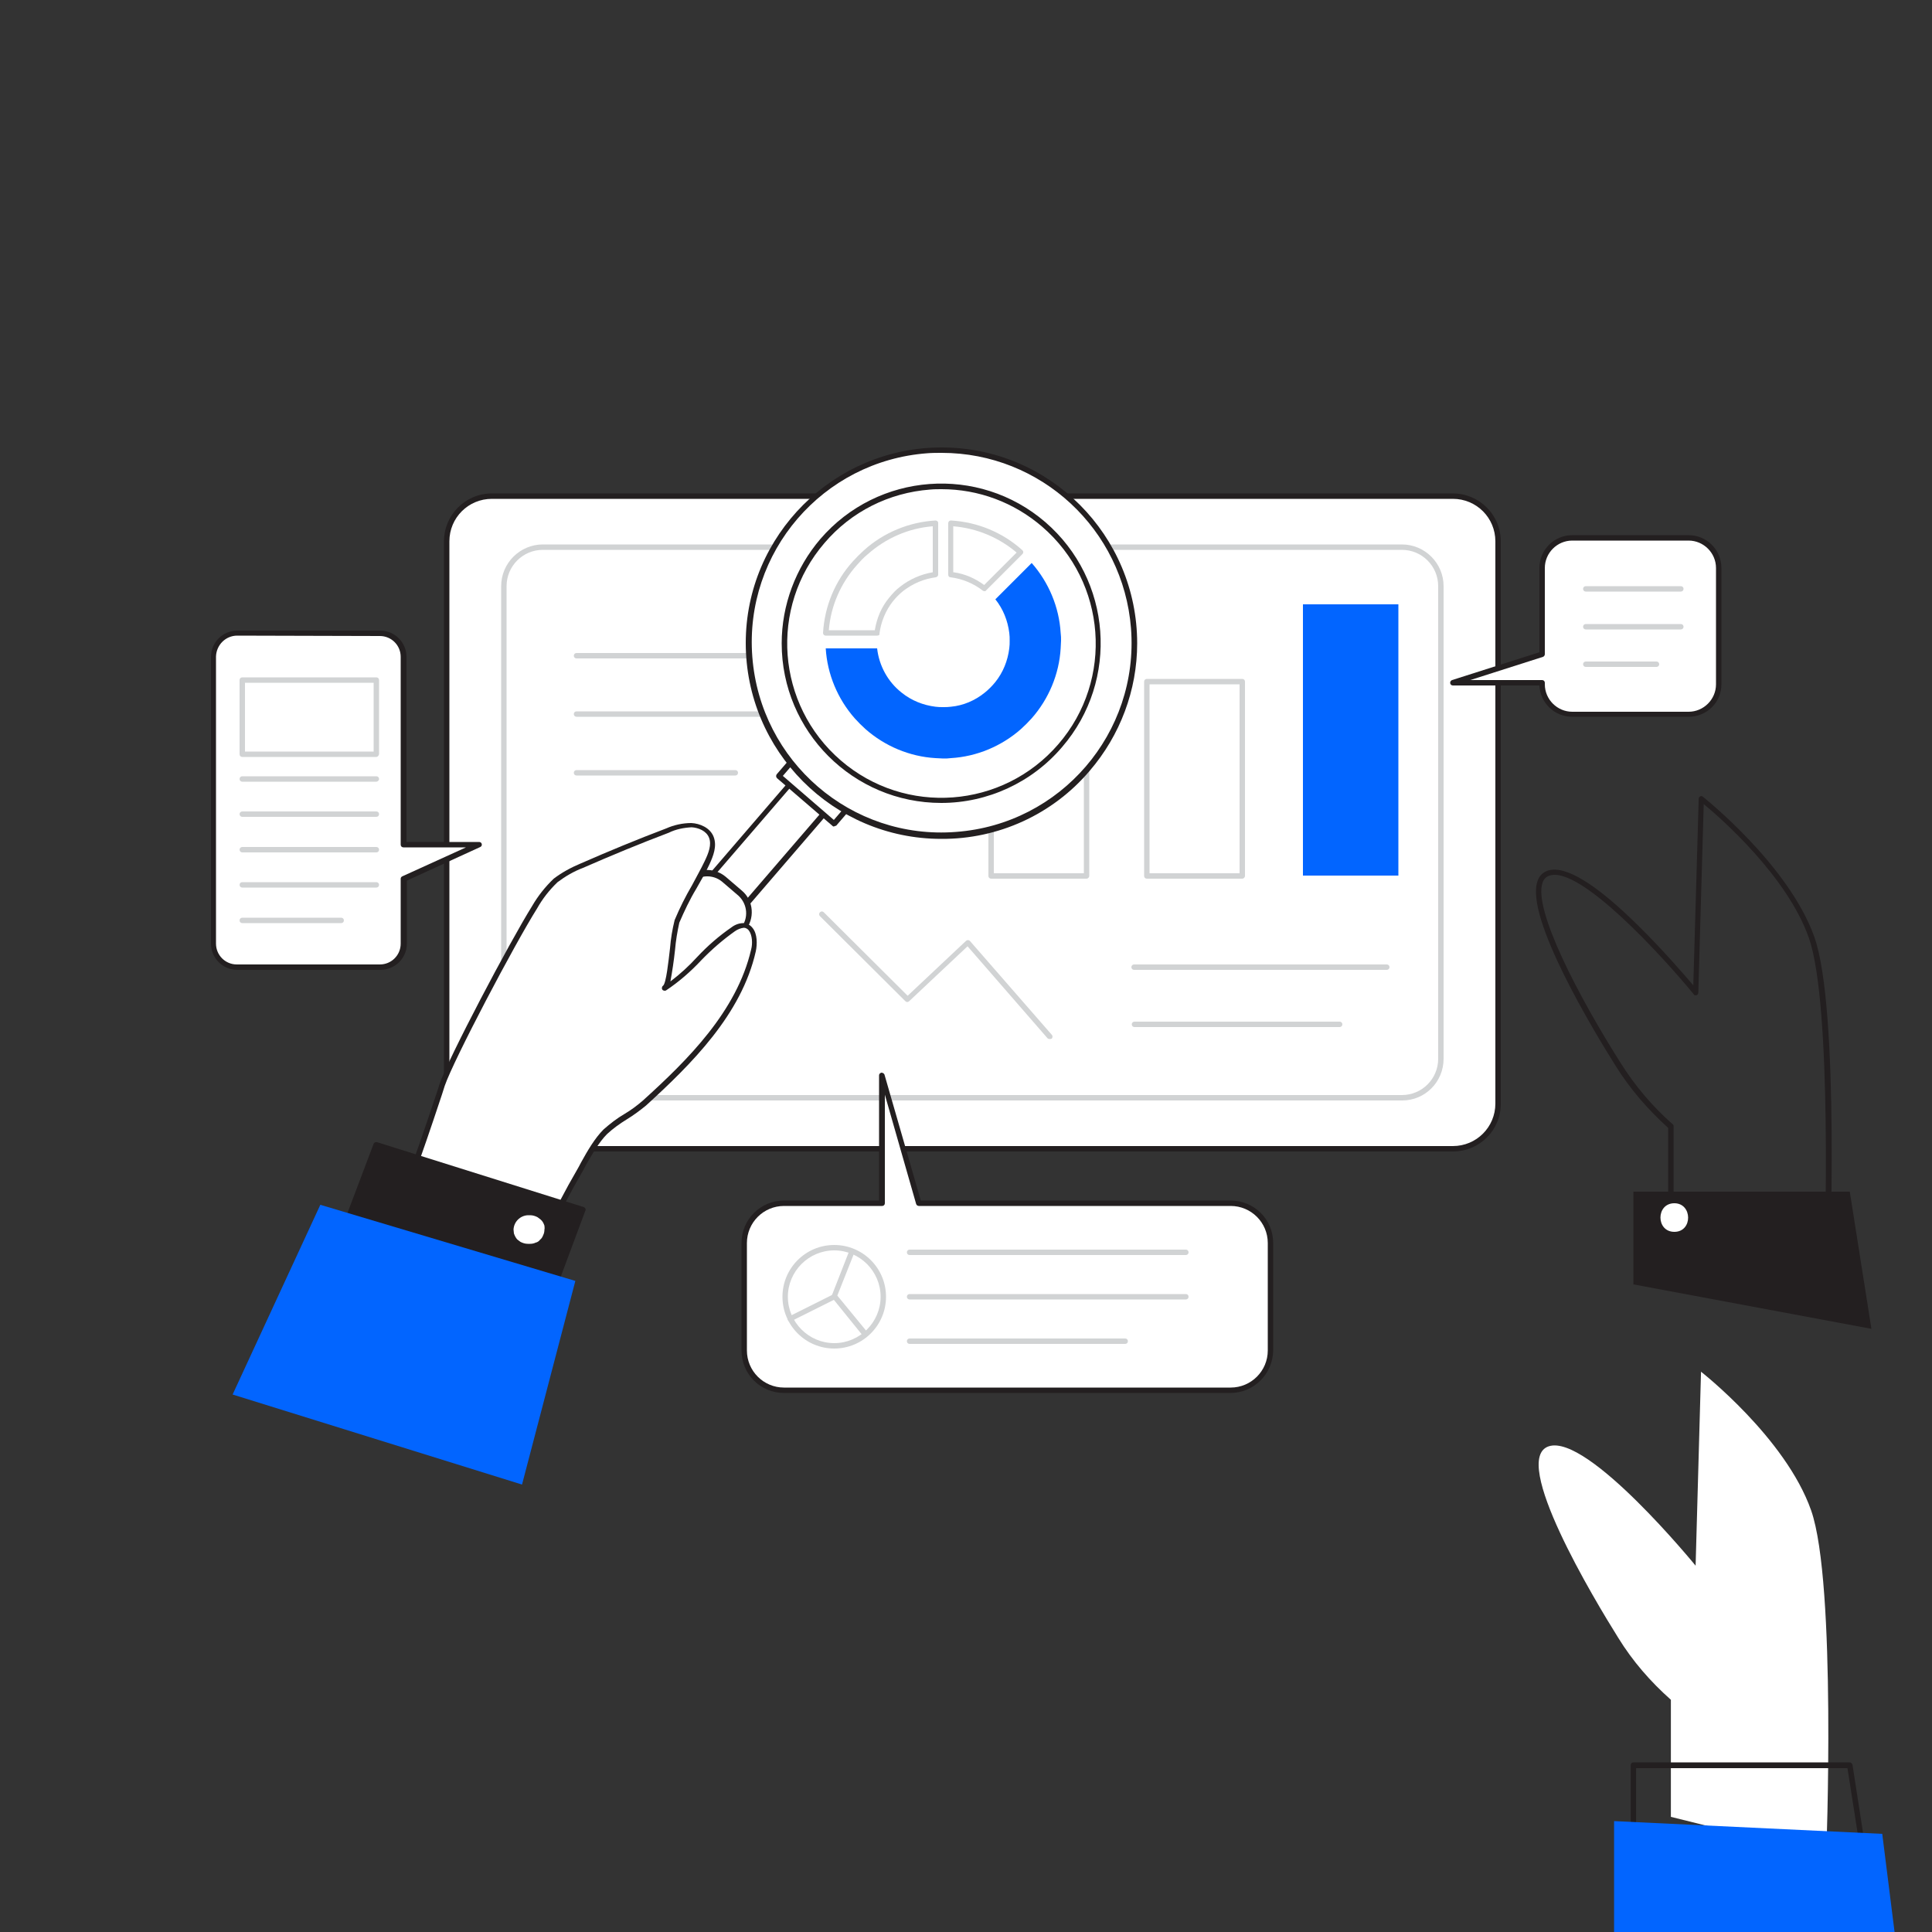 <svg width="200" height="200" viewBox="0 0 200 200" fill="none" xmlns="http://www.w3.org/2000/svg">
<rect x="0" y="0" width="200" height="200" fill="#333333" stroke="none"/>
<g clip-path="url(#clip0_130_22225)">
<path d="M150.4 118.92H50.92C48.32 118.92 46.24 116.84 46.24 114.24V56.04C46.24 53.44 48.32 51.36 50.92 51.36H150.4C153 51.36 155.08 53.44 155.08 56.04V114.28C155.08 116.84 153 118.92 150.4 118.92Z" fill="white"/>
<path d="M150.4 119.2H50.92C48.2 119.2 45.96 117 45.96 114.24V56.04C45.96 53.32 48.16 51.08 50.92 51.08H150.4C153.12 51.08 155.36 53.28 155.36 56.04V114.28C155.36 117 153.16 119.2 150.4 119.2ZM50.92 51.64C48.48 51.64 46.52 53.6 46.52 56.04V114.24C46.52 116.68 48.48 118.64 50.92 118.64H150.4C152.84 118.64 154.8 116.68 154.8 114.24V56.04C154.8 53.6 152.84 51.64 150.4 51.64H50.92Z" fill="#231F20"/>
<path d="M145.12 113.64H56.2C53.96 113.64 52.16 111.84 52.16 109.6V60.68C52.16 58.44 53.96 56.64 56.2 56.64H145.12C147.36 56.64 149.16 58.44 149.16 60.68V109.6C149.2 111.8 147.36 113.64 145.12 113.64Z" fill="white"/>
<path d="M145.16 113.92H56.2C53.8 113.92 51.88 112 51.88 109.6V60.68C51.88 58.28 53.84 56.36 56.2 56.36H145.12C147.52 56.36 149.44 58.32 149.44 60.68V109.6C149.44 112 147.52 113.92 145.16 113.92ZM56.2 56.92C54.12 56.92 52.44 58.6 52.44 60.68V109.6C52.44 111.68 54.12 113.36 56.2 113.36H145.12C147.2 113.36 148.88 111.68 148.88 109.6V60.68C148.88 58.6 147.2 56.92 145.12 56.92H56.2Z" fill="#D1D3D4"/>
<path d="M81.84 68.16H59.68C59.52 68.16 59.4 68.04 59.4 67.88C59.4 67.72 59.52 67.6 59.68 67.6H81.84C82 67.6 82.12 67.72 82.12 67.88C82.12 68 82 68.12 81.84 68.16Z" fill="#D1D3D4"/>
<path d="M81.84 74.2H59.68C59.52 74.2 59.4 74.08 59.4 73.92C59.4 73.76 59.52 73.64 59.68 73.64H81.84C82 73.64 82.12 73.76 82.12 73.92C82.12 74.08 82 74.2 81.84 74.2Z" fill="#D1D3D4"/>
<path d="M76.12 80.28H59.68C59.52 80.28 59.4 80.16 59.4 80C59.4 79.84 59.52 79.72 59.68 79.72H76.12C76.28 79.72 76.4 79.84 76.4 80C76.4 80.16 76.28 80.28 76.12 80.28Z" fill="#D1D3D4"/>
<path d="M143.56 100.4H117.4C117.24 100.4 117.12 100.28 117.12 100.12C117.12 99.96 117.24 99.84 117.4 99.84H143.56C143.72 99.84 143.84 99.96 143.84 100.12C143.84 100.28 143.72 100.4 143.56 100.4Z" fill="#D1D3D4"/>
<path d="M138.68 106.32H117.44C117.28 106.32 117.16 106.2 117.16 106.04C117.16 105.88 117.28 105.76 117.44 105.76H138.68C138.84 105.76 138.96 105.88 138.96 106.04C138.96 106.2 138.84 106.32 138.68 106.32Z" fill="#D1D3D4"/>
<path d="M112.48 79.8H102.6V90.68H112.48V79.8Z" fill="white"/>
<path d="M112.48 90.96H102.6C102.44 90.96 102.32 90.84 102.32 90.68V79.8C102.32 79.64 102.44 79.52 102.6 79.52H112.48C112.64 79.52 112.76 79.64 112.76 79.8V90.68C112.76 90.8 112.64 90.96 112.48 90.96ZM102.88 90.4H112.2V80.08H102.88V90.4Z" fill="#D1D3D4"/>
<path d="M128.64 70.56H118.76V90.68H128.64V70.56Z" fill="white"/>
<path d="M128.6 90.96H118.72C118.56 90.96 118.44 90.84 118.44 90.68V70.56C118.44 70.4 118.56 70.28 118.72 70.28H128.6C128.76 70.28 128.88 70.4 128.88 70.56V90.68C128.88 90.8 128.76 90.96 128.6 90.96ZM119 90.4H128.32V70.84H119V90.4Z" fill="#D1D3D4"/>
<path d="M144.76 62.56H134.88V90.64H144.76V62.56Z" fill="#0265FF"/>
<path d="M174.8 55.68H162.76C161.04 55.68 159.64 57.08 159.64 58.8V67.72L150.4 70.68H159.64V70.84C159.64 72.56 161.04 73.96 162.76 73.96H174.8C176.52 73.96 177.92 72.56 177.92 70.84V58.8C177.92 57.08 176.52 55.68 174.8 55.68Z" fill="white"/>
<path d="M174.8 74.2H162.76C160.92 74.2 159.44 72.76 159.36 70.96H150.4C150.24 70.96 150.12 70.84 150.12 70.68C150.12 70.56 150.2 70.44 150.32 70.4L159.36 67.52V58.8C159.36 56.92 160.88 55.4 162.76 55.4H174.8C176.68 55.4 178.2 56.92 178.2 58.8V70.84C178.2 72.72 176.68 74.2 174.8 74.2ZM152.2 70.4H159.64C159.8 70.4 159.92 70.52 159.92 70.68V70.84C159.92 72.4 161.2 73.68 162.76 73.68H174.8C176.36 73.68 177.64 72.4 177.64 70.84V58.8C177.64 57.24 176.36 55.96 174.8 55.96H162.76C161.2 55.96 159.92 57.24 159.92 58.8V67.72C159.92 67.84 159.84 67.96 159.72 68L152.2 70.4Z" fill="#231F20"/>
<path d="M174 61.24H164.16C164 61.24 163.88 61.12 163.88 60.96C163.88 60.8 164 60.68 164.16 60.68H174C174.16 60.68 174.28 60.8 174.28 60.96C174.28 61.12 174.16 61.24 174 61.24Z" fill="#D1D3D4"/>
<path d="M174 65.16H164.16C164 65.16 163.88 65.04 163.88 64.88C163.88 64.72 164 64.6 164.16 64.6H174C174.16 64.6 174.28 64.72 174.28 64.88C174.28 65.04 174.16 65.16 174 65.16Z" fill="#D1D3D4"/>
<path d="M171.48 69.04H164.16C164 69.04 163.88 68.92 163.88 68.76C163.88 68.6 164 68.48 164.16 68.48H171.48C171.64 68.48 171.76 68.6 171.76 68.76C171.76 68.92 171.64 69.04 171.48 69.04Z" fill="#D1D3D4"/>
<path d="M49.6 87.4H41.8V68C41.8 66.64 40.72 65.56 39.36 65.56H24.56C23.2 65.56 22.12 66.64 22.08 68V97.68C22.08 99.04 23.16 100.12 24.52 100.12H39.32C40.68 100.12 41.76 99.04 41.76 97.68V90.96L49.6 87.4Z" fill="white"/>
<path d="M39.36 100.4H24.56C23.04 100.4 21.84 99.16 21.84 97.68V68C21.84 66.48 23.08 65.28 24.56 65.28H39.36C40.88 65.28 42.08 66.52 42.08 68V87.16H49.6C49.76 87.16 49.88 87.28 49.88 87.44C49.88 87.56 49.8 87.64 49.72 87.68L42.12 91.16V97.68C42.12 99.2 40.88 100.4 39.36 100.4ZM24.56 65.8C23.36 65.8 22.4 66.76 22.36 67.96V68V97.68C22.36 98.88 23.32 99.84 24.52 99.84H39.32C40.52 99.84 41.48 98.88 41.48 97.68V90.96C41.48 90.84 41.56 90.76 41.64 90.72L48.24 87.72H41.76C41.6 87.72 41.48 87.6 41.48 87.44V68C41.48 66.8 40.52 65.84 39.32 65.84L24.56 65.8Z" fill="#231F20"/>
<path d="M38.96 70.4H25.08V78.08H38.96V70.4Z" fill="white"/>
<path d="M38.96 78.36H25.08C24.92 78.36 24.8 78.24 24.8 78.08V70.4C24.8 70.24 24.92 70.12 25.08 70.12H38.96C39.12 70.12 39.24 70.24 39.24 70.4V78.08C39.2 78.24 39.08 78.36 38.96 78.36ZM25.36 77.8H38.68V70.68H25.36V77.8Z" fill="#D1D3D4"/>
<path d="M38.96 80.92H25.08C24.92 80.92 24.8 80.8 24.8 80.64C24.8 80.48 24.92 80.36 25.08 80.36H38.96C39.12 80.36 39.24 80.48 39.24 80.64C39.24 80.8 39.08 80.92 38.96 80.92Z" fill="#D1D3D4"/>
<path d="M38.96 84.56H25.08C24.92 84.56 24.8 84.44 24.8 84.28C24.8 84.12 24.92 84 25.08 84H38.96C39.12 84 39.24 84.12 39.24 84.28C39.24 84.44 39.12 84.56 38.96 84.56Z" fill="#D1D3D4"/>
<path d="M38.96 88.24H25.08C24.92 88.24 24.8 88.12 24.8 87.96C24.8 87.8 24.92 87.68 25.08 87.68H38.96C39.12 87.68 39.24 87.8 39.24 87.96C39.24 88.12 39.12 88.24 38.96 88.24Z" fill="#D1D3D4"/>
<path d="M38.96 91.88H25.08C24.92 91.88 24.8 91.76 24.8 91.6C24.8 91.44 24.92 91.32 25.08 91.32H38.96C39.12 91.32 39.24 91.44 39.24 91.6C39.24 91.76 39.12 91.88 38.96 91.88Z" fill="#D1D3D4"/>
<path d="M35.32 95.56H25.08C24.92 95.56 24.8 95.44 24.8 95.28C24.8 95.12 24.92 95 25.08 95H35.32C35.48 95 35.6 95.12 35.6 95.28C35.6 95.44 35.48 95.56 35.32 95.56Z" fill="#D1D3D4"/>
<path d="M127.36 124.56H95.08L91.28 111.32V124.56H81.16C78.88 124.56 77.04 126.4 77.04 128.68V139.8C77.04 142.08 78.88 143.92 81.16 143.92H127.4C129.68 143.92 131.52 142.08 131.52 139.8V128.68C131.48 126.4 129.64 124.56 127.36 124.56Z" fill="white"/>
<path d="M127.36 144.2H81.16C78.72 144.2 76.76 142.24 76.76 139.8V128.68C76.76 126.24 78.72 124.28 81.16 124.28H91V111.32C91 111.16 91.12 111.08 91.24 111.04C91.36 111.04 91.52 111.12 91.56 111.24L95.32 124.28H127.4C129.84 124.28 131.8 126.24 131.8 128.68V139.8C131.76 142.24 129.8 144.2 127.36 144.2ZM81.16 124.84C79.04 124.84 77.32 126.56 77.32 128.68V139.8C77.32 141.92 79.04 143.64 81.16 143.64H127.4C129.52 143.64 131.24 141.92 131.24 139.8V128.68C131.24 126.56 129.52 124.84 127.4 124.84H95.12C95 124.84 94.88 124.76 94.84 124.64L91.6 113.32V124.56C91.6 124.72 91.48 124.84 91.32 124.84H81.16Z" fill="#231F20"/>
<path d="M122.76 129.92H94.16C94 129.92 93.88 129.8 93.88 129.64C93.88 129.48 94 129.36 94.16 129.36H122.76C122.92 129.36 123.04 129.48 123.04 129.64C123.04 129.8 122.92 129.92 122.76 129.92Z" fill="#D1D3D4"/>
<path d="M122.76 134.52H94.16C94 134.52 93.88 134.4 93.88 134.24C93.88 134.08 94 133.96 94.16 133.96H122.76C122.92 133.96 123.04 134.08 123.04 134.24C123.04 134.4 122.92 134.52 122.76 134.52Z" fill="#D1D3D4"/>
<path d="M116.48 139.12H94.16C94 139.12 93.88 139 93.88 138.84C93.88 138.68 94 138.56 94.16 138.56H116.48C116.64 138.56 116.76 138.68 116.76 138.84C116.76 139 116.64 139.12 116.48 139.12Z" fill="#D1D3D4"/>
<path d="M86.36 139.32C89.166 139.32 91.44 137.046 91.44 134.24C91.44 131.434 89.166 129.16 86.36 129.16C83.554 129.16 81.28 131.434 81.28 134.24C81.28 137.046 83.554 139.32 86.36 139.32Z" fill="white"/>
<path d="M86.36 139.6C83.4 139.6 81 137.2 81 134.24C81 131.28 83.4 128.88 86.36 128.88C89.32 128.88 91.72 131.28 91.72 134.24C91.72 137.2 89.32 139.6 86.36 139.6ZM86.36 129.44C83.72 129.44 81.56 131.6 81.56 134.24C81.56 136.88 83.72 139.04 86.36 139.04C89 139.04 91.16 136.88 91.16 134.24C91.16 131.6 89 129.44 86.36 129.44Z" fill="#D1D3D4"/>
<path d="M88.16 129.64L86.36 134.24L89.56 138.16" fill="white"/>
<path d="M89.56 138.44C89.48 138.44 89.4 138.4 89.36 138.32L86.16 134.36C86.08 134.28 86.08 134.16 86.12 134.08L87.92 129.48C87.96 129.32 88.12 129.28 88.28 129.32C88.44 129.36 88.48 129.56 88.44 129.68L86.68 134.12L89.8 137.92C89.92 138.04 89.88 138.2 89.76 138.32C89.68 138.44 89.64 138.48 89.56 138.44Z" fill="#D1D3D4"/>
<path d="M81.8 136.8C81.68 136.8 81.6 136.76 81.56 136.64C81.48 136.52 81.56 136.32 81.68 136.28L86.24 134C86.36 133.92 86.56 134 86.6 134.12C86.68 134.24 86.6 134.44 86.48 134.48L81.92 136.76C81.88 136.8 81.84 136.8 81.8 136.8Z" fill="#D1D3D4"/>
<path d="M108.64 107.56C108.56 107.56 108.48 107.52 108.44 107.48L100.16 97.96L94.12 103.64C94 103.76 93.84 103.76 93.72 103.64L84.88 94.84C84.76 94.72 84.76 94.56 84.88 94.44C85 94.32 85.16 94.32 85.28 94.44L93.96 103.08L100 97.4C100.04 97.36 100.12 97.32 100.2 97.32C100.28 97.32 100.36 97.36 100.4 97.4L108.88 107.12C109 107.24 108.96 107.4 108.88 107.52C108.76 107.56 108.72 107.56 108.64 107.56Z" fill="#D1D3D4"/>
<path d="M71.72 96.64L71.52 96.48C70.6 95.68 70.48 94.32 71.28 93.4L82.64 80.2L86.16 83.24L74.8 96.44C74.04 97.32 72.64 97.44 71.72 96.64Z" fill="white"/>
<path d="M73.16 97.44C72.56 97.44 72 97.24 71.56 96.84L71.36 96.68C70.32 95.8 70.2 94.24 71.08 93.2L82.44 80C82.56 79.88 82.72 79.88 82.84 79.96L86.36 83C86.48 83.08 86.48 83.28 86.4 83.4L75.04 96.6C74.6 97.08 74 97.4 73.36 97.44C73.28 97.44 73.24 97.44 73.16 97.44ZM71.72 96.24L71.92 96.4C72.72 97.08 73.92 97 74.6 96.2L85.8 83.2L82.68 80.52L71.48 93.52C70.8 94.36 70.92 95.56 71.72 96.24Z" fill="#231F20"/>
<path d="M91.755 67.434L80.635 80.345L86.333 85.253L97.453 72.341L91.755 67.434Z" fill="white"/>
<path d="M86.32 85.56C86.24 85.56 86.2 85.52 86.16 85.48L80.44 80.56C80.32 80.44 80.32 80.28 80.4 80.16L91.52 67.24C91.56 67.2 91.64 67.16 91.72 67.16C91.8 67.16 91.88 67.2 91.92 67.24L97.64 72.16C97.76 72.28 97.76 72.44 97.68 72.56L86.56 85.48C86.48 85.48 86.44 85.52 86.32 85.56ZM81.04 80.32L86.32 84.88L97.08 72.4L91.8 67.84L81.04 80.32Z" fill="#231F20"/>
<path d="M57.28 114.92L55.6 113.48C54.48 112.52 54.36 110.84 55.32 109.72L71.2 91.28C72.16 90.16 73.84 90.04 74.96 91L76.64 92.44C77.76 93.4 77.88 95.08 76.92 96.2L61.04 114.64C60.04 115.76 58.36 115.88 57.28 114.92Z" fill="white"/>
<path d="M59 115.84C58.28 115.84 57.6 115.6 57.08 115.12L55.4 113.68C54.16 112.64 54.04 110.76 55.08 109.52L70.96 91.08C72 89.84 73.88 89.72 75.12 90.76L76.8 92.2C78.04 93.24 78.16 95.12 77.12 96.36L61.24 114.8C60.72 115.4 60 115.76 59.24 115.8L59 115.84ZM55.76 113.28L57.44 114.72C58.44 115.56 59.92 115.44 60.8 114.48L76.68 96.08C77.52 95.08 77.4 93.6 76.44 92.72L74.76 91.28C73.76 90.44 72.28 90.56 71.4 91.52L55.52 109.96C54.68 110.92 54.8 112.44 55.76 113.28Z" fill="#231F20"/>
<path d="M97.44 86.6C108.486 86.6 117.44 77.646 117.44 66.6C117.44 55.554 108.486 46.6 97.44 46.6C86.394 46.6 77.44 55.554 77.44 66.6C77.44 77.646 86.394 86.6 97.44 86.6Z" fill="white"/>
<path d="M97.44 86.84C86.24 86.84 77.2 77.72 77.2 66.56C77.2 55.4 86.32 46.32 97.48 46.32C108.68 46.32 117.72 55.44 117.72 66.6C117.72 71.44 115.96 76.12 112.8 79.8C108.96 84.32 103.32 86.88 97.44 86.84ZM97.48 46.88C97 46.88 96.48 46.88 96 46.92C85.16 47.72 77.04 57.16 77.88 68C78.72 78.84 88.12 86.96 98.96 86.12C109.8 85.32 117.92 75.88 117.08 65.04C116.28 54.8 107.76 46.88 97.48 46.88Z" fill="#231F20"/>
<path d="M97.44 82.84C106.409 82.84 113.68 75.569 113.68 66.6C113.68 57.631 106.409 50.36 97.44 50.36C88.471 50.36 81.2 57.631 81.2 66.6C81.2 75.569 88.471 82.84 97.44 82.84Z" fill="white"/>
<path d="M97.44 83.12C88.32 83.12 80.92 75.72 80.92 66.6C80.92 62.64 82.36 58.8 84.92 55.8C90.88 48.88 101.32 48.12 108.2 54.04C115.12 60 115.88 70.44 109.96 77.32C106.84 81 102.24 83.12 97.44 83.12ZM97.48 50.64C97.08 50.64 96.68 50.64 96.28 50.68C92.04 51 88.12 52.96 85.36 56.2C79.6 62.88 80.36 72.96 87.04 78.72C93.72 84.48 103.8 83.72 109.56 77.04C115.32 70.36 114.56 60.28 107.88 54.52C104.96 52 101.28 50.64 97.48 50.64Z" fill="#231F20"/>
<path d="M172.969 188.08V175.96C170.849 174.08 169.009 171.96 167.529 169.56C165.049 165.6 156.289 151.04 160.329 149.72C164.369 148.4 175.529 162.08 175.529 162.08L176.089 142C176.089 142 184.849 148.84 187.489 156.36C190.129 163.88 189.049 192.08 189.049 192.08L172.969 188.08Z" fill="white"/>
<path d="M189.049 133C189.009 133 189.009 133 188.969 133L172.889 129.04C172.769 129 172.689 128.88 172.689 128.76V116.76C170.609 114.88 168.769 112.76 167.289 110.4C165.049 106.84 157.809 94.92 159.169 91.2C159.329 90.68 159.729 90.28 160.249 90.12C162.049 89.56 165.209 91.48 169.649 95.88C172.129 98.32 174.329 100.88 175.289 102L175.849 82.68C175.849 82.56 175.929 82.48 176.009 82.44C176.089 82.4 176.209 82.4 176.289 82.48C176.369 82.56 185.129 89.48 187.809 96.96C190.489 104.44 189.409 131.64 189.369 132.76C189.369 132.84 189.329 132.92 189.249 132.96C189.169 132.96 189.089 132.96 189.049 133ZM173.249 128.52L188.809 132.36C188.929 129.12 189.689 104 187.249 97.08C185.009 90.72 178.169 84.72 176.369 83.24L175.809 102.76C175.809 102.92 175.689 103.04 175.529 103.04C175.449 103.04 175.369 103 175.329 102.92C172.249 99.16 163.569 89.6 160.409 90.64C160.049 90.76 159.809 91 159.689 91.36C158.689 94.12 163.409 103.16 167.769 110.04C169.249 112.4 171.049 114.52 173.129 116.36C173.209 116.4 173.249 116.48 173.249 116.56V128.52Z" fill="#231F20"/>
<path d="M191.489 123.36H169.089V132.96L193.729 137.56L191.489 123.36Z" fill="#231F20"/>
<path d="M193.729 197.2H193.689L169.049 192.6C168.929 192.56 168.809 192.44 168.809 192.32V182.72C168.809 182.56 168.929 182.44 169.089 182.44H191.489C191.609 182.44 191.729 182.56 191.769 182.68L193.969 196.88C193.969 196.96 193.969 197.04 193.889 197.12C193.849 197.2 193.809 197.2 193.729 197.2ZM169.369 192.12L193.369 196.6L191.249 183.04H169.369V192.12Z" fill="#231F20"/>
<path d="M194.849 189.84L167.089 188.52V210.48L197.049 207.36L194.849 189.84Z" fill="#0265FF"/>
<path d="M56.8 127.36C57.72 125.32 58.76 123.32 59.92 121.36C60.72 120 61.56 118.28 62.68 117.16C63.8 116.04 65.48 115.32 66.76 114.16C71.64 109.76 76.56 104.8 78.04 98.36C78.28 97.32 78.08 95.84 77.04 95.8C76.64 95.8 76.28 95.96 75.96 96.2C73.32 97.92 71.4 100.76 68.84 102.36C69.52 101.92 69.72 96.48 70.12 95.4C70.96 93.32 72.24 91.36 73.24 89.32C73.64 88.48 74.04 87.56 73.68 86.68C73.36 85.88 72.48 85.44 71.6 85.44C70.76 85.48 69.92 85.68 69.12 86C66.12 87.12 63.16 88.36 60.24 89.64C59.28 90 58.36 90.52 57.52 91.16C56.64 91.96 55.92 92.92 55.36 93.92C53.12 97.48 46.72 109.6 45.76 112.36C45.44 113.36 41.72 124.76 41.2 124.68L56.8 127.36Z" fill="white"/>
<path d="M56.8 127.64H56.76L41.16 124.96C41 124.92 40.92 124.8 40.92 124.64C40.92 124.56 41 124.48 41.08 124.44C41.36 124.08 42.32 121.8 45.2 113.16C45.36 112.72 45.44 112.4 45.48 112.28C46.4 109.56 52.76 97.52 55.08 93.8C55.68 92.76 56.44 91.8 57.32 90.96C58.16 90.32 59.12 89.8 60.08 89.4C63 88.12 66 86.88 68.96 85.76C69.76 85.4 70.68 85.2 71.56 85.2C72.44 85.24 73.52 85.68 73.88 86.64C74.24 87.6 73.84 88.6 73.44 89.48C73.04 90.36 72.52 91.2 72.08 92C71.4 93.12 70.84 94.32 70.32 95.52C70.12 96.44 69.96 97.36 69.88 98.32C69.76 99.44 69.6 100.52 69.4 101.6C70.4 100.84 71.32 100 72.16 99.08C73.24 97.92 74.44 96.88 75.72 96C76.08 95.72 76.52 95.56 76.96 95.56C77.32 95.56 77.68 95.76 77.92 96.08C78.4 96.68 78.4 97.72 78.24 98.48C76.76 105.04 71.56 110.16 66.88 114.44C66.24 114.96 65.6 115.44 64.88 115.88C64.16 116.32 63.44 116.84 62.84 117.4C62 118.24 61.28 119.52 60.64 120.64C60.48 120.96 60.32 121.24 60.16 121.52C59.04 123.44 58 125.44 57.08 127.48C57 127.6 56.92 127.64 56.8 127.64ZM41.68 124.48L56.64 127.04C57.56 125.04 58.56 123.12 59.68 121.2C59.84 120.92 60 120.64 60.16 120.32C60.8 119.16 61.56 117.84 62.48 116.92C63.16 116.32 63.88 115.76 64.64 115.32C65.32 114.92 65.96 114.44 66.56 113.92C71.2 109.72 76.28 104.68 77.76 98.28C77.92 97.68 77.88 96.8 77.52 96.32C77.4 96.16 77.2 96.04 77 96.04C76.68 96.08 76.36 96.2 76.08 96.4C74.84 97.28 73.68 98.28 72.6 99.4C71.52 100.56 70.28 101.64 68.96 102.52C68.84 102.6 68.64 102.56 68.56 102.44C68.48 102.32 68.52 102.12 68.64 102.04C68.96 101.8 69.2 99.52 69.36 98.16C69.44 97.16 69.6 96.2 69.84 95.24C70.36 94 70.96 92.8 71.64 91.64C72.08 90.8 72.56 89.96 72.96 89.12C73.36 88.28 73.68 87.44 73.4 86.72C73.12 86 72.28 85.68 71.6 85.64C70.8 85.68 69.96 85.84 69.24 86.2C66.28 87.32 63.28 88.56 60.36 89.84C59.4 90.2 58.52 90.72 57.72 91.32C56.88 92.12 56.16 93.04 55.6 94.04C53.28 97.72 46.96 109.72 46.04 112.4L45.76 113.28C43.24 120.88 42.2 123.56 41.68 124.48Z" fill="#231F20"/>
<path d="M60.32 125.24L38.92 118.56L35.32 128.04L57.12 133.76L60.32 125.24Z" fill="#231F20"/>
<path d="M57.12 134.04C57.08 134.04 57.08 134.04 57.04 134.04L35.24 128.32C35.16 128.28 35.08 128.24 35.08 128.16C35.04 128.08 35.04 128 35.08 127.92L38.68 118.4C38.72 118.28 38.88 118.2 39.04 118.24L60.44 124.96C60.52 125 60.56 125.04 60.6 125.12C60.64 125.2 60.64 125.28 60.6 125.32L57.44 133.8C57.36 133.96 57.24 134.04 57.12 134.04ZM35.68 127.84L56.92 133.4L59.92 125.44L39.08 118.88L35.68 127.84Z" fill="#231F20"/>
<path d="M59.56 132.6L33.16 124.72L24.08 144.36L54.04 153.68L59.56 132.6Z" fill="#0265FF"/>
<path d="M56.36 126.88C56.28 126.64 56.16 126.4 55.96 126.24L55.64 126C55.4 125.88 55.16 125.8 54.88 125.8H54.64C53.84 125.84 53.2 126.48 53.16 127.28L53.2 127.68C53.28 127.92 53.4 128.16 53.56 128.32L53.88 128.56C54.12 128.68 54.36 128.76 54.64 128.76H54.88C55.08 128.76 55.28 128.72 55.44 128.64C55.64 128.6 55.8 128.48 55.92 128.32C56.08 128.2 56.16 128.04 56.24 127.84C56.32 127.68 56.36 127.48 56.36 127.28C56.4 127.16 56.36 127 56.36 126.88Z" fill="white"/>
<path d="M173.329 124.56C171.409 124.56 171.409 127.52 173.329 127.52C175.249 127.52 175.209 124.56 173.329 124.56Z" fill="white"/>
<path d="M90.8 65.8H85.48C85.4 65.8 85.32 65.76 85.28 65.72C85.24 65.68 85.2 65.6 85.2 65.52C85.36 62.76 86.44 60.16 88.28 58.12C88.64 57.72 89.04 57.32 89.44 56.96C91.48 55.12 94.12 54.04 96.84 53.88C97 53.88 97.12 54 97.12 54.12C97.12 54.12 97.12 54.12 97.12 54.16V59.48C97.12 59.64 97 59.72 96.88 59.76C95.64 59.92 94.52 60.4 93.52 61.16C93.12 61.48 92.76 61.84 92.44 62.24C91.68 63.2 91.2 64.36 91.04 65.6C91.08 65.72 90.96 65.8 90.8 65.8ZM85.8 65.24H90.56C90.76 64 91.24 62.84 92.04 61.88C92.4 61.44 92.76 61.04 93.2 60.72C94.16 59.96 95.36 59.44 96.56 59.24V54.48C94.04 54.68 91.68 55.72 89.8 57.4C89.4 57.72 89.04 58.12 88.72 58.48C87.04 60.36 86 62.72 85.8 65.24Z" fill="#D1D3D4"/>
<path d="M109.8 65.52C109.64 62.84 108.56 60.28 106.8 58.28L103.04 62.04C103.84 63.04 104.32 64.24 104.48 65.52C104.52 65.8 104.52 66.04 104.52 66.32C104.52 66.6 104.52 66.84 104.48 67.12C104.32 68.4 103.84 69.6 103.04 70.6C102.72 71 102.32 71.4 101.92 71.72C100.92 72.52 99.72 73.04 98.44 73.16C98.16 73.2 97.92 73.2 97.64 73.2C97.36 73.2 97.12 73.2 96.84 73.16C95.56 73 94.36 72.52 93.36 71.72C91.92 70.6 91 68.92 90.8 67.12H85.48C85.64 69.8 86.72 72.36 88.48 74.36C88.84 74.76 89.2 75.12 89.6 75.48C91.6 77.24 94.16 78.32 96.84 78.48C97.12 78.48 97.36 78.52 97.64 78.52C97.92 78.52 98.16 78.52 98.44 78.48C101.12 78.32 103.68 77.24 105.68 75.48C106.08 75.12 106.44 74.76 106.8 74.36C108.56 72.36 109.64 69.8 109.8 67.12C109.8 66.84 109.84 66.6 109.84 66.32C109.84 66.04 109.84 65.8 109.8 65.52Z" fill="#0265FF"/>
<path d="M101.92 61.2C101.84 61.2 101.8 61.16 101.76 61.16C100.8 60.4 99.64 59.92 98.4 59.76C98.24 59.76 98.16 59.64 98.16 59.48V54.16C98.16 54 98.28 53.88 98.44 53.88C101.2 54.04 103.8 55.12 105.84 56.96C105.96 57.08 105.96 57.24 105.84 57.36L102.08 61.12C102.08 61.16 102 61.2 101.92 61.2ZM98.72 59.24C99.88 59.4 100.96 59.88 101.88 60.56L105.24 57.2C103.4 55.64 101.12 54.68 98.68 54.48V59.24H98.72Z" fill="#D1D3D4"/>
</g>
<defs>
<clipPath id="clip0_130_22225">
<rect width="200" height="200" fill="white"/>
</clipPath>
</defs>
</svg>
